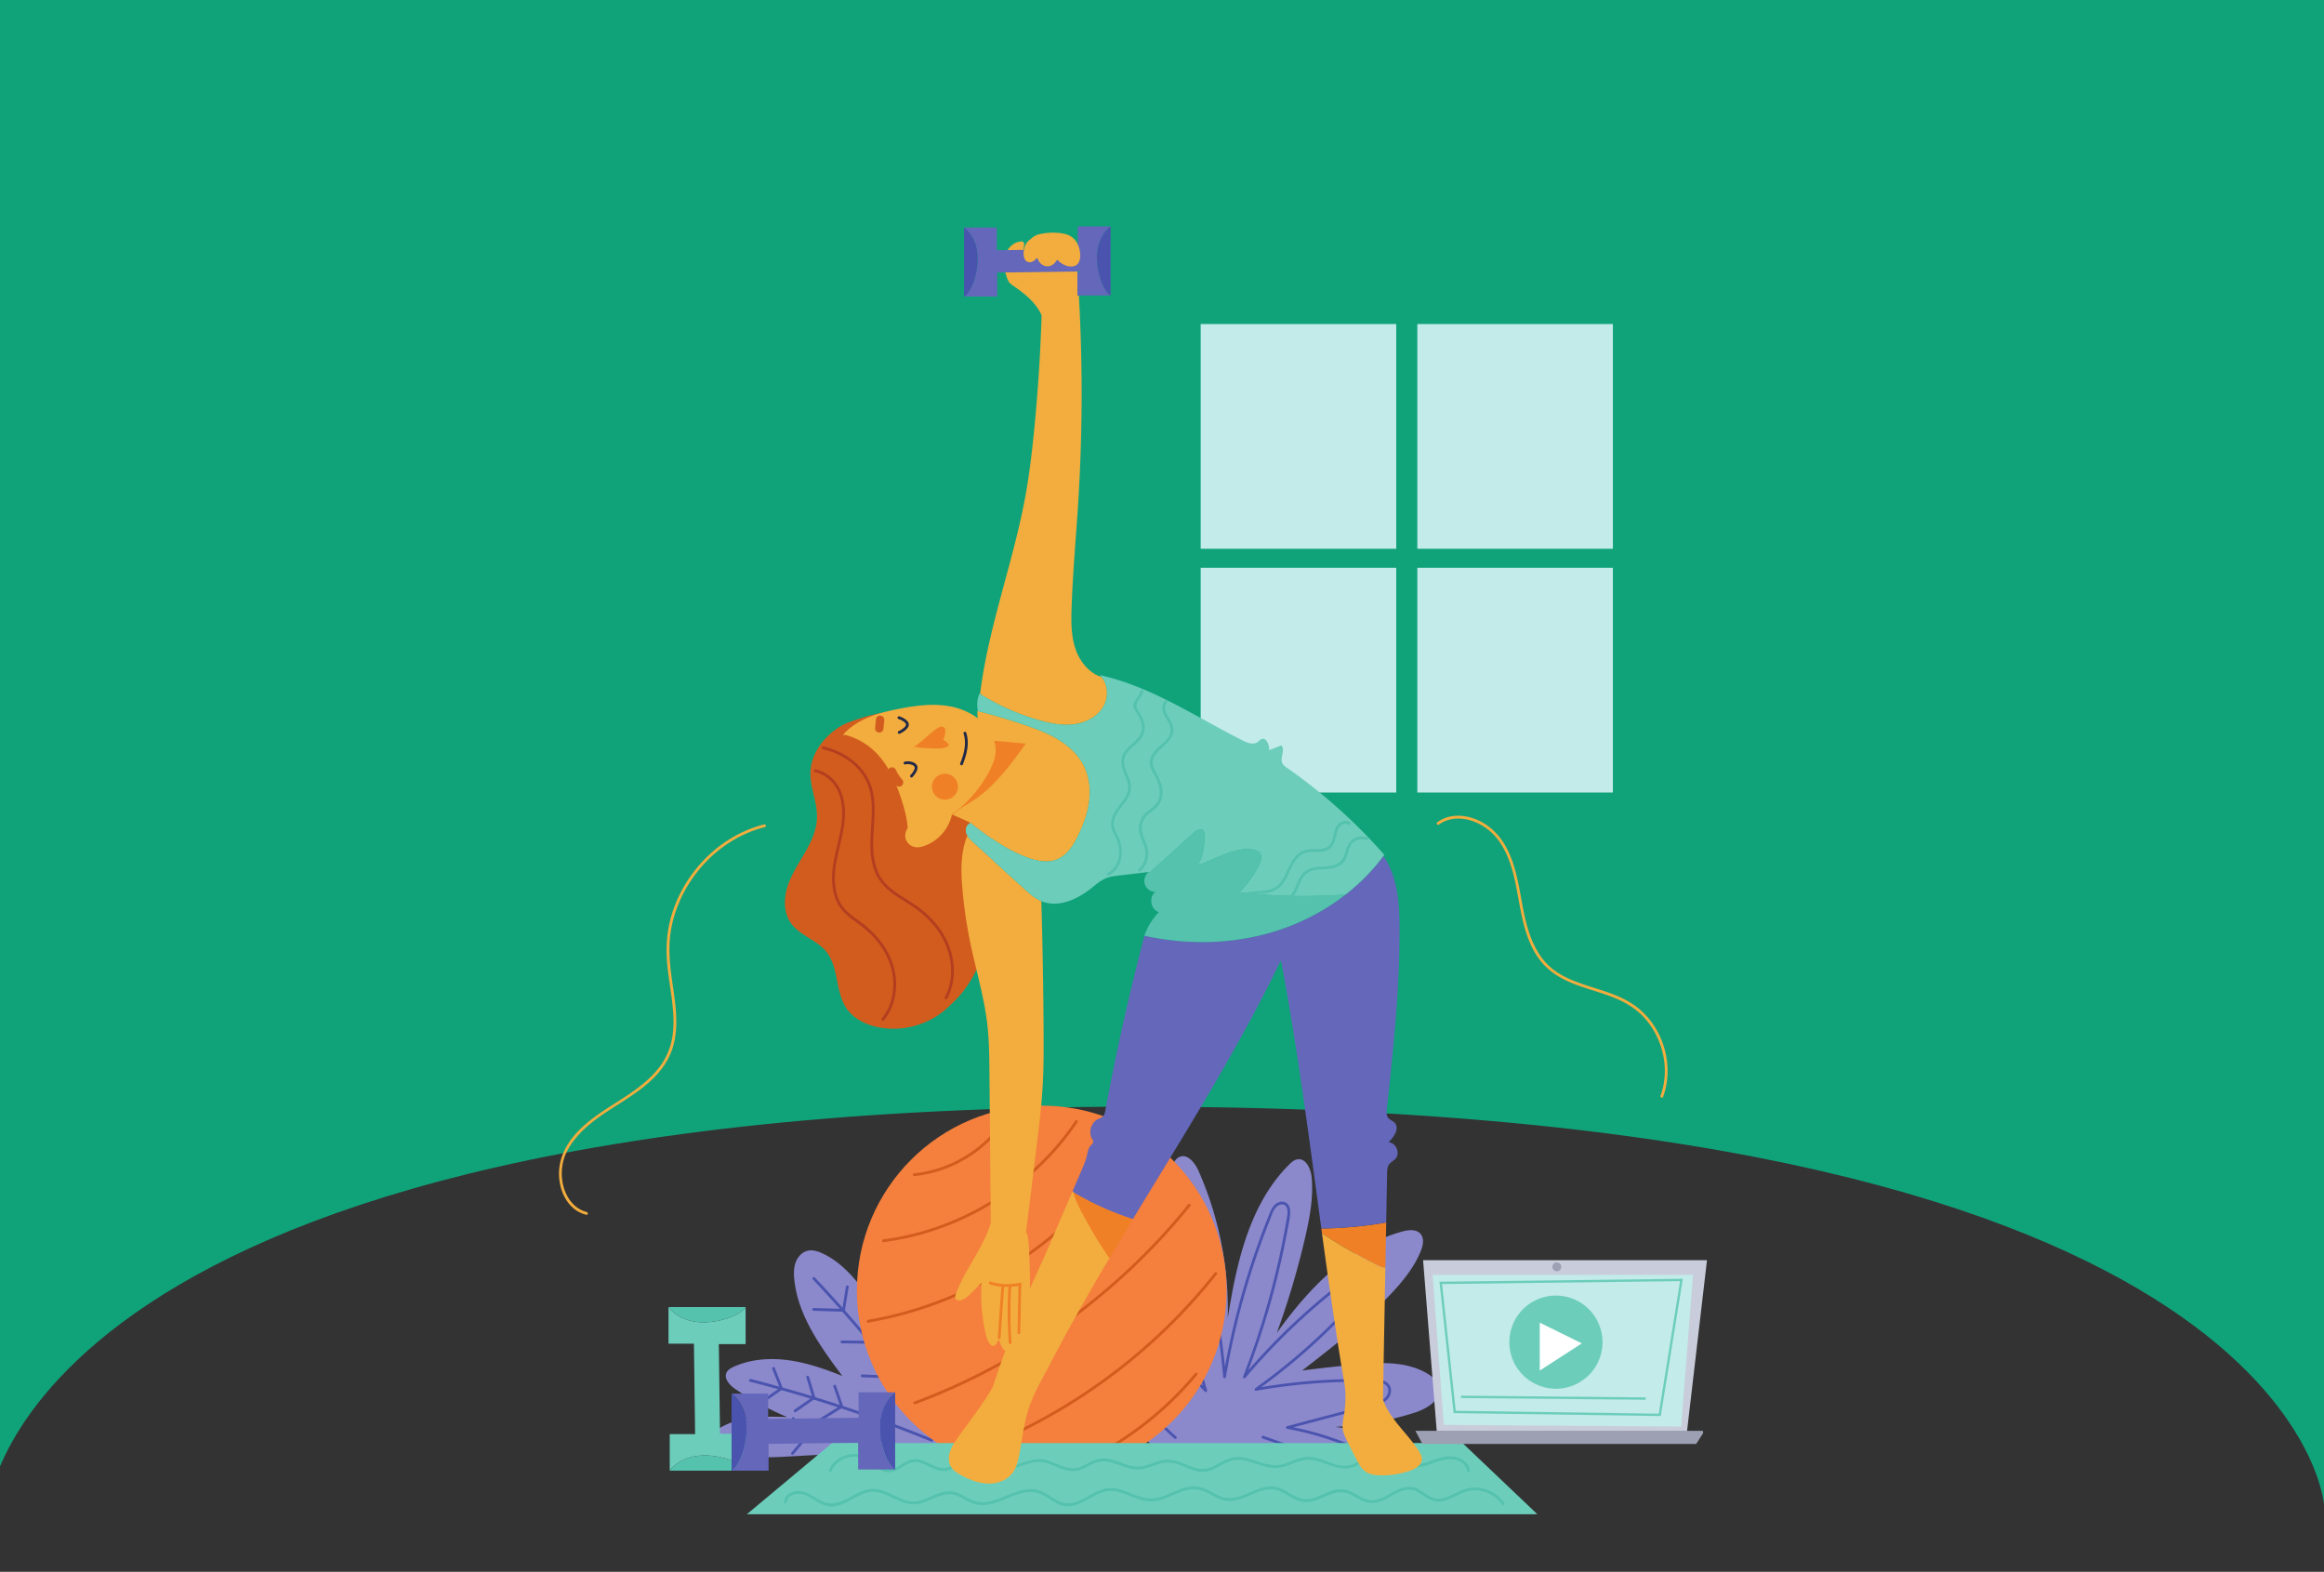 <svg width="414" height="280" fill="none" xmlns="http://www.w3.org/2000/svg"><rect width="100%" height="100%" fill="#333333" stroke="none"/><path d="M206.751 197.145C4.501 196.222-2 268-2 268V0h416v268s-5-69.931-207.249-70.855z" fill="#10A37A"/><path d="M248.729 97.755h-34.838V57.724h34.838v40.031zM287.323 97.755h-34.837V57.724h34.837v40.031zM248.729 141.178h-34.838v-40.031h34.838v40.031zM287.323 141.178h-34.837v-40.031h34.837v40.031z" fill="#C2EBE9"/><path d="M208.718 238.144c-3.887-9.607-3.863-20.738.068-30.329.279-.68.631-1.408 1.3-1.716 1.428-.655 2.777 1.027 3.412 2.459a61.27 61.27 0 0 1 5.221 26.242c1.56-9.86 3.857-20.278 10.917-27.337.42-.42.889-.846 1.476-.943 1.525-.255 2.41 1.686 2.552 3.226.332 3.647-.372 7.308-1.203 10.872a146.182 146.182 0 0 1-5.006 16.822c5.671-7.949 12.911-15.468 22.326-18.058 1.125-.309 2.522-.465 3.28.42.704.826.44 2.083.03 3.084-1.198 2.929-3.247 5.432-5.422 7.725-4.756 5.02-10.236 9.283-15.692 13.526 3.153-.406 6.316-.758 9.484-1.056 4.311-.401 8.936-.635 12.69 1.53 1.007.577 1.98 1.413 2.191 2.552.42 2.234-2.142 3.784-4.308 4.478a54.62 54.62 0 0 1-14.176 2.532c3.486.489 7 1.066 10.246 2.43 3.246 1.368 6.233 3.612 7.861 6.732.67 1.28.978 3.098-.181 3.959-.396.293-.89.405-1.378.469-1.794.225-3.608-.185-5.344-.704-7.215-2.165-13.766-6.297-21.093-8.047a34.094 34.094 0 0 0-18.855.915c-.499.171-1.052.352-1.541.146-.283-.117-.498-.352-.703-.582a64.297 64.297 0 0 1-14.094-25.82c-.386-1.418-.543-3.305.758-3.994 1.232-.655 12.113 5.396 15.184 8.467z" fill="#8B88CC"/><path d="M248.423 261.421a53.585 53.585 0 0 0-14.594-6.376 53.001 53.001 0 0 0-3.434-.789l8.391-2.212 4.634-1.222c1.256-.331 2.793-.549 3.727-1.543.758-.807.96-2.139.051-2.915-.885-.757-2.244-.675-3.331-.694-3.175-.058-6.353.029-9.52.26-3.234.237-6.456.633-9.654 1.167a110.05 110.05 0 0 0 8.746-7.068 110.732 110.732 0 0 0 10.627-10.961c.53-.638 1.143-1.529.76-2.388-.307-.688-1.146-.963-1.849-.842-.944.163-1.728.865-2.473 1.419a113.554 113.554 0 0 0-18.021 16.709l-.096.111a145.296 145.296 0 0 0 3.818-11.502 144.652 144.652 0 0 0 3.108-13.216c.191-1.027.449-2.078.517-3.121.047-.717-.046-1.561-.713-1.978-.756-.473-1.707-.072-2.228.56-.303.367-.504.807-.685 1.244a139.306 139.306 0 0 0-4.946 14.342 138.301 138.301 0 0 0-3.046 13.056c-.37-3.742-.892-7.47-1.59-11.166a128.515 128.515 0 0 0-3.051-12.65c-.269-.907-.475-1.919-.993-2.724-.43-.669-1.224-1.174-2.043-.993-.78.173-1.13.928-1.195 1.66-.085.96.067 1.958.145 2.915a135.092 135.092 0 0 0 4.624 25.734l.182.632a67.755 67.755 0 0 0-6.428-5.868 67.011 67.011 0 0 0-3.877-2.878c-1.15-.792-2.336-1.7-3.719-2.032-1.183-.285-2.483.094-2.894 1.346-.406 1.233.167 2.577.661 3.694a43.326 43.326 0 0 0 4.418 7.707 43.38 43.38 0 0 0 6.774 7.423c.238.207.552-.167.314-.374a42.855 42.855 0 0 1-10.334-13.4 42.3 42.3 0 0 1-.897-1.948c-.254-.59-.478-1.203-.553-1.843-.069-.602.001-1.246.431-1.708.416-.447 1.021-.566 1.607-.488 1.35.178 2.514 1.068 3.606 1.811a67.874 67.874 0 0 1 11.237 9.61c.183.194.448-.064.387-.272a134.823 134.823 0 0 1-2.99-12.219 135.145 135.145 0 0 1-2.108-15.556c-.065-.85-.251-1.814-.03-2.654.098-.369.328-.708.715-.809.414-.108.87.067 1.185.337.685.588.884 1.627 1.132 2.45a128.12 128.12 0 0 1 4.971 26.083c.023.273.437.298.484.023a138.802 138.802 0 0 1 2.756-12.639 137.797 137.797 0 0 1 5.105-15.395c.336-.844.635-2.04 1.471-2.535.383-.226.906-.293 1.26.024.279.25.357.644.376 1.002.022.412-.045.818-.113 1.222a144.516 144.516 0 0 1-3.169 14.273 143.684 143.684 0 0 1-4.618 13.928c-.097.251.222.483.408.261a113.607 113.607 0 0 1 8.058-8.594 112.27 112.27 0 0 1 11.266-9.49c.697-.513 1.535-1.24 2.468-1.024.407.094.758.381.801.817.045.465-.241.921-.506 1.278-.576.777-1.253 1.495-1.894 2.22a109.038 109.038 0 0 1-8.249 8.391 109.948 109.948 0 0 1-10.214 8.259c-.186.133-.086.486.162.443a104.983 104.983 0 0 1 20.219-1.588c.598.012 1.202.005 1.792.114.498.091 1.032.272 1.338.701.349.49.25 1.123-.041 1.615-.68 1.148-2.282 1.373-3.458 1.683-1.466.386-2.933.774-4.399 1.159l-9.971 2.63c-.241.063-.183.429.041.469a53.22 53.22 0 0 1 15.063 5.113 53.11 53.11 0 0 1 3.564 2.032c-.927.724-2.156.828-3.301.679-1.425-.185-2.775-.705-4.122-1.176l-9.826-3.442-5.574-1.954c-.294-.103-.506.339-.209.442l10.343 3.624 5.172 1.811c1.349.473 2.702.99 4.128 1.176 1.436.187 2.911.001 3.996-1.035.126-.121.035-.304-.083-.378z" fill="#4A54AE"/><path d="m172.709 251.972.025-.002c.182 2.9.364 5.794.541 8.691-3.576-1.618-7.615-1.841-11.54-1.893-7.068-.094-14.136.286-21.196.684-4.265.237-8.82.412-12.49-1.77-.394-.237-.793-.516-.976-.939-.449-1.023.581-2.072 1.564-2.603 3.491-1.868 7.651-1.877 11.605-1.7a54.943 54.943 0 0 1-9.166-4.937c-1.051-.707-2.208-1.918-1.629-3.041.249-.478.755-.757 1.244-.982 3.028-1.383 6.485-1.623 9.788-1.172 3.302.453 6.473 1.564 9.568 2.797-3.86-5.167-7.854-10.675-8.542-17.086-.113-1.045-.13-2.129.225-3.114.35-.991 1.136-1.874 2.157-2.106.885-.205 1.806.096 2.627.475 3.57 1.659 6.164 4.854 8.415 8.086a90.912 90.912 0 0 1 4.411 6.971c.145-5.272.317-10.672 2.307-15.554.607-1.498 1.807-3.157 3.402-2.911.946.152 1.646.95 2.18 1.752 1.649 2.487 2.495 5.411 3.129 8.323 1.025 4.705 1.563 9.499 1.924 14.3.193 2.573.335 5.153.427 7.731z" fill="#8B88CC"/><path d="M169.467 256.646a528.912 528.912 0 0 0-4.57-30.811c-.056-.317-.544-.204-.488.113a529.493 529.493 0 0 1 4.569 30.812c.038.319.526.204.489-.114zM168.065 255.766a243.805 243.805 0 0 0-22.895-28.19c-.222-.234-.59.104-.368.34a244.221 244.221 0 0 1 18.152 21.605 241.602 241.602 0 0 1 4.668 6.48c.182.261.627.03.443-.235zM166.058 256.324a247.34 247.34 0 0 0-32.302-10.673c-.311-.08-.466.398-.153.477a248.033 248.033 0 0 1 32.302 10.674c.299.122.45-.356.153-.478zM158.083 256.422a128.801 128.801 0 0 0-20.535-.869c-1.917.073-3.833.189-5.745.348-.317.026-.341.527-.02.501a128.564 128.564 0 0 1 26.279.521c.321.04.34-.461.021-.501z" fill="#4A54AE"/><path d="m167.75 228.193-2.059 4.192c-.14.287.28.56.422.27l2.059-4.192c.141-.286-.28-.559-.422-.27zM170.023 236.126l-2.839 5.152-4.723-3.682c-.255-.198-.523.226-.27.423l4.815 3.752c.1.078.201.059.272-.003.095.031.201.01.264-.104l2.903-5.268c.155-.282-.266-.553-.422-.27z" fill="#4A54AE"/><path d="m165.924 232.76-5.07-3.264c-.272-.174-.542.248-.27.423l5.069 3.262c.272.175.542-.248.271-.421zM170.364 242.714l-2.484 4.515a22.364 22.364 0 0 1-3.229-1.471c-.281-.157-.553.265-.271.422a23.247 23.247 0 0 0 3.535 1.598.23.23 0 0 0 .123.009.208.208 0 0 0 .17-.115 19793.2 19793.2 0 0 1 2.577-4.687c.155-.282-.266-.554-.421-.271zM160.375 245.286l.1-4.903c.006-.322-.495-.344-.501-.02l-.097 4.726-6.269-.249c-.323-.013-.344.488-.021.501l6.359.252a.23.23 0 0 0 .188-.078c.12-.001.237-.074.241-.229zM155.229 239.001c.002-.011.008-.02.009-.033l.307-5.376c.018-.322-.483-.343-.501-.021l-.302 5.276-4.739-.054c-.322-.004-.344.497-.021.501l5.011.057c.207.003.288-.202.236-.35zM150.688 229.219l-.632 3.935-5.106-.148c-.322-.01-.343.491-.02.5l5.248.152a.228.228 0 0 0 .134-.037.264.264 0 0 0 .208-.217l.668-4.165c.051-.318-.449-.335-.5-.02zM139.399 247.128l-1.377-3.479c-.05-.127-.228-.161-.339-.104-.131.068-.153.215-.104.34l1.33 3.359-3.033 2.108c-.111.076-.173.209-.104.338.058.109.227.181.339.104l3.078-2.139a.285.285 0 0 0 .128-.206c.108-.071.128-.204.082-.321zM145.265 249.002l-1.136-3.747c-.093-.307-.582-.197-.488.114l1.069 3.525-3.185 2.213c-.111.077-.172.209-.104.339.058.108.227.182.339.104l3.245-2.255c.155.01.318-.103.26-.293zM150.192 250.466l-1.256-3.603c-.044-.13-.158-.219-.301-.188-.121.027-.231.173-.187.3l1.206 3.461-3.574 2.222c-.273.17-.04.614.235.444l3.718-2.314a.247.247 0 0 0 .086-.091c.063-.061.102-.148.073-.231zM144.045 255.498a.225.225 0 0 0-.054-.224l-2.526-2.743c-.219-.236-.588.103-.369.34l2.522 2.737-2.657 3.164c-.088.104-.027.279.075.346.126.082.26.027.347-.075l2.709-3.227c.079-.094.036-.239-.047-.318zM137.211 255.618l-2.053-2.176c-.222-.235-.591.104-.369.339l1.882 1.995-2.196 3.046c-.19.263.233.531.422.271l2.218-3.078c.143-.062.235-.25.096-.397z" fill="#4A54AE"/><path d="M218.508 229.882c0 18.187-14.743 32.93-32.93 32.93-18.187 0-32.93-14.743-32.93-32.93 0-18.186 14.743-32.93 32.93-32.93 18.187 0 32.93 14.744 32.93 32.93z" fill="#F57F3C"/><path d="M178.106 200.378c-2.827 3.749-6.862 6.518-11.358 7.859a21.506 21.506 0 0 1-3.893.776c-.32.034-.277.532.043.498 4.766-.502 9.331-2.581 12.864-5.816a22.07 22.07 0 0 0 2.727-2.996c.194-.256-.188-.579-.383-.321zM191.56 199.621c-3.01 4.471-6.78 8.408-11.086 11.647a49.89 49.89 0 0 1-14.246 7.477 47.637 47.637 0 0 1-8.861 2.029c-.318.041-.276.54.044.498a48.934 48.934 0 0 0 15.543-4.769 50.482 50.482 0 0 0 13.171-9.49 47.969 47.969 0 0 0 5.818-7.071c.178-.265-.203-.588-.383-.321zM201.998 203.321a68.223 68.223 0 0 1-6.879 9.15 70.648 70.648 0 0 1-8.29 7.898 72.11 72.11 0 0 1-9.421 6.46 70.95 70.95 0 0 1-10.353 4.889 68.21 68.21 0 0 1-12.425 3.391c-.315.054-.274.553.043.498a69.156 69.156 0 0 0 11.158-2.91 71.6 71.6 0 0 0 10.526-4.707c3.4-1.86 6.65-3.995 9.708-6.376a71.757 71.757 0 0 0 8.5-7.791 68.75 68.75 0 0 0 7.885-10.289c.171-.272-.283-.483-.452-.213zM211.664 214.528a112.79 112.79 0 0 1-7.941 8.844 113.89 113.89 0 0 1-8.815 7.953 115.142 115.142 0 0 1-9.559 6.98 114.151 114.151 0 0 1-10.304 5.999 112.972 112.972 0 0 1-12.184 5.378c-.302.113-.129.582.174.469 3.73-1.39 7.386-2.978 10.949-4.754a115.122 115.122 0 0 0 29.029-20.623 112.864 112.864 0 0 0 9.035-9.924c.202-.25-.181-.572-.384-.322zM216.385 226.7a100.112 100.112 0 0 1-14.792 15.091 101.542 101.542 0 0 1-8.462 6.281 99.927 99.927 0 0 1-19.964 10.277c-.3.115-.127.584.175.47a100.738 100.738 0 0 0 9.73-4.302 101.927 101.927 0 0 0 25.721-18.574 100.03 100.03 0 0 0 7.976-8.921c.2-.252-.183-.574-.384-.322zM212.891 244.605a59.182 59.182 0 0 1-14.864 12.778 58.738 58.738 0 0 1-4.933 2.666c-.288.138-.117.608.174.469a59.784 59.784 0 0 0 16.175-11.408 59.457 59.457 0 0 0 3.831-4.183c.206-.249-.177-.57-.383-.322z" fill="#D25C1D"/><path d="m133.039 269.745 15.189-12.692h112.299l13.343 12.692H133.039z" fill="#6CCDBB"/><path d="M268.01 267.769c-1.16-1.72-3.147-2.754-5.217-2.779-1.192-.014-2.262.384-3.32.896-1.14.551-2.389 1.283-3.704 1.055-1.211-.21-2.104-1.161-3.175-1.686-.877-.43-1.806-.489-2.741-.221-2.018.578-3.829 2.597-6.068 2.144-1.146-.231-2.089-1.006-3.137-1.477a4.42 4.42 0 0 0-3.026-.257c-1.114.29-2.12.879-3.195 1.276-1.26.465-2.423.462-3.638-.142-1.027-.51-1.949-1.229-3.055-1.577-1.001-.315-2.036-.224-3.033.063-2.158.622-4.313 2.263-6.66 1.68-1.274-.316-2.337-1.159-3.554-1.622-1.015-.385-2.051-.434-3.106-.19-2.351.544-4.482 2.284-6.996 1.964-2.362-.301-4.418-1.982-6.865-1.799-2.261.169-3.948 1.902-6.052 2.534-1.23.369-2.348.104-3.438-.531-1.024-.597-1.963-1.36-3.129-1.67-2.076-.552-4.171.43-6.058 1.187-1.045.42-2.119.842-3.248.963-1.279.139-2.35-.259-3.454-.867-1.024-.565-2.041-1.114-3.247-1.06-1.103.047-2.134.524-3.131.956-1.177.511-2.398 1.023-3.71.824-1.143-.172-2.177-.744-3.206-1.238-.972-.467-1.988-.911-3.08-.964-1.062-.053-2.068.305-3.007.771-2.089 1.037-4.07 2.567-6.444 1.367-1.76-.89-3.526-2.513-5.594-1.392-.635.344-1 .899-1.027 1.621-.013.322.486.275.498-.043.04-1.081 1.27-1.471 2.18-1.451 1.208.026 2.208.845 3.207 1.429.915.536 1.895.913 2.971.804.963-.098 1.853-.514 2.698-.963.976-.517 1.926-1.113 2.988-1.442 1.219-.375 2.393-.161 3.547.327 1.945.82 3.766 2.085 5.976 1.597 2.346-.517 4.445-2.433 6.925-1.341 1.05.463 1.981 1.179 3.11 1.459.937.232 1.914.149 2.843-.076 2.124-.512 4.037-1.769 6.217-2.069 1.188-.164 2.263.089 3.297.684.998.575 1.91 1.33 3.034 1.651 2.084.598 3.942-.729 5.694-1.656 1.056-.558 2.172-1.009 3.39-.911 1.261.102 2.43.65 3.596 1.099 1.02.392 2.073.741 3.177.74 1.114 0 2.189-.374 3.207-.792 1.1-.453 2.184-1.007 3.356-1.255 1.281-.27 2.423.014 3.571.597 1.018.515 2.013 1.152 3.161 1.328.994.153 1.994-.056 2.932-.382 2.096-.727 4.298-2.238 6.582-1.364 1.087.415 2.004 1.165 3.069 1.624a4.458 4.458 0 0 0 2.983.219c2.271-.592 4.196-2.347 6.615-1.218.977.456 1.858 1.121 2.909 1.411.965.267 1.938.094 2.847-.287 1.868-.785 3.793-2.614 5.936-1.689 1.043.45 1.863 1.301 2.948 1.671 1.01.344 2.048.142 3.012-.252 1.11-.453 2.141-1.134 3.318-1.416 1.148-.276 2.392-.146 3.48.297a5.799 5.799 0 0 1 2.633 2.129c.18.267.589-.021.408-.288zM258.461 259.44c-2.275-.095-4.26 1.445-6.535 1.465-1.262.01-2.392-.404-3.507-.956-.902-.444-1.832-.944-2.854-1.028-2.145-.178-3.419 1.882-5.428 2.151-2.064.275-3.97-1.05-5.942-1.431-.973-.188-1.922-.11-2.865.181-1.095.338-2.13.9-3.267 1.1-2.206.388-4.243-.852-6.354-1.248-.94-.176-1.9-.169-2.811.145-.999.344-1.863.97-2.817 1.41-1.014.468-2.013.564-3.092.268-1.014-.276-1.95-.774-2.942-1.112-.939-.322-1.892-.473-2.877-.289-1.027.192-1.98.634-2.979.926-1.122.328-2.183.286-3.296-.053-1.021-.311-1.991-.774-3.031-1.023-.896-.215-1.804-.222-2.682.076-.997.338-1.862.973-2.856 1.321-2.155.754-4.053-.807-6.074-1.289-2.184-.521-4.057.692-6.136 1.094-2.203.427-3.927-.906-5.965-1.431-.862-.222-1.765-.227-2.589.139-.885.395-1.587 1.11-2.482 1.48-1.901.785-3.59-.999-5.379-1.347-.824-.161-1.591.018-2.324.407-.858.454-1.647 1.185-2.631 1.349-1.964.328-3.308-1.938-5.025-2.512-1.525-.511-3.277-.167-4.562.78a4.627 4.627 0 0 0-1.472 1.805c-.135.292.317.505.452.213.755-1.64 2.553-2.624 4.339-2.529 2.012.107 3.064 1.863 4.813 2.554 1.826.723 3.055-.667 4.596-1.359 1.882-.844 3.466.688 5.2 1.188.847.243 1.673.182 2.461-.218.836-.425 1.528-1.112 2.416-1.436 1.908-.693 3.856.78 5.626 1.293 2.058.597 3.842-.3 5.791-.849 1.157-.327 2.252-.336 3.396.05.922.311 1.789.762 2.717 1.055.878.277 1.778.379 2.677.134.962-.262 1.794-.838 2.7-1.233 2.128-.926 3.986.205 6.019.806.986.291 1.957.366 2.966.137.988-.225 1.911-.658 2.888-.92 1.12-.301 2.17-.198 3.253.19.894.32 1.747.745 2.657 1.025.894.274 1.805.36 2.716.111.94-.258 1.764-.807 2.618-1.256 1.017-.535 2.039-.822 3.195-.677 1.017.127 1.99.479 2.961.789.935.299 1.889.577 2.878.608 1.036.032 2.005-.276 2.962-.645 1.068-.41 2.143-.871 3.313-.817 1.035.049 2.025.417 2.99.767 1.748.633 3.546 1.215 5.312.313.859-.439 1.601-1.097 2.497-1.462 1.096-.446 2.159-.167 3.19.305.965.441 1.881.98 2.918 1.242a7 7 0 0 0 3.225.032c2.029-.454 4.082-1.814 6.206-1.066.835.293 1.569.895 1.712 1.809.05.316.548.275.498-.044-.254-1.616-1.876-2.424-3.384-2.488z" fill="#55C2AE"/><path d="M182.265 43.075c.175.115.185.37.165.58 0 .025-.005.045-.005.07a8.792 8.792 0 0 1-.58 2.39 9.726 9.726 0 0 1 2.47 2.295l.105-.075 7.515.025v4.275h.255c.695 12.28.655 24.605-.115 36.88-.395 6.265-.975 12.515-1.18 18.785-.085 2.54-.095 5.155.785 7.545.78 2.13 2.42 4.07 4.545 4.76 1.235 1.425 1.28 3.715.29 5.35-1.075 1.775-3.115 2.805-5.175 3.075-2.055.265-4.145-.14-6.14-.7a40.277 40.277 0 0 1-10.605-4.7c1.465-12.04 5.955-23.51 8.105-35.44.66-3.645 1.095-7.325 1.47-11.005a306.93 306.93 0 0 0 1.385-20.995c-.94-2.2-2.965-3.865-4.985-5.235-.27-.18-.54-.36-.745-.61-.185-.225-.3-.5-.405-.77a9.02 9.02 0 0 1-.34-1.08c-.25-.975-.315-1.985-.045-2.945.095-.34.245-.67.435-.975.55-.865 1.445-1.515 2.46-1.565.115-.005.235 0 .335.065z" fill="#F2AD3E"/><path d="M177.025 156.93c-.065 6.525-.995 13.315-4.81 18.795a18.416 18.416 0 0 1-2.97 3.35c-.175.18-.355.36-.545.53-3.235 2.945-7.895 4.245-12.19 3.395-2.22-.435-4.42-1.495-5.7-3.365-2.035-2.97-1.345-7.285-3.605-10.095-1.715-2.135-4.78-2.9-6.345-5.155-1.275-1.845-1.255-4.34-.565-6.48.685-2.14 1.955-4.03 3.075-5.98 1.12-1.945 2.12-4.055 2.175-6.305.065-2.7-1.24-5.295-1.175-8 .09-3.515 2.565-6.64 5.615-8.39.08-.045.165-.085.245-.13.41-.295 6.6-2.635 9.4-2.265 2.975.39 5.815 1.67 8.16 3.52 2.35 1.855 4.205 4.285 5.585 6.925 3.15 6.015 3.72 12.975 3.65 19.65z" fill="#D25C1D"/><path d="M168.503 167.199c-.808-1.556-1.894-2.948-3.163-4.155-1.294-1.231-2.775-2.182-4.283-3.124-1.527-.955-3.08-1.985-4.076-3.524-1.002-1.55-1.339-3.415-1.416-5.231-.163-3.87.938-7.933-.55-11.661-1.224-3.067-4.071-5.204-7.144-6.202-.393-.128-.79-.238-1.192-.332-.314-.073-.402.419-.09.492 3.118.727 6.18 2.606 7.652 5.537 1.761 3.506.812 7.538.808 11.278-.002 1.759.18 3.57.882 5.201.694 1.611 1.894 2.84 3.309 3.843 1.416 1.004 2.961 1.814 4.339 2.875 1.39 1.07 2.633 2.337 3.621 3.79 2.046 3.006 2.898 6.922 1.653 10.418a9.89 9.89 0 0 1-.545 1.244c-.149.286.304.499.452.214 1.728-3.324 1.442-7.39-.257-10.663z" fill="#B33E20"/><path d="M159.328 172.669c-.762-3.211-2.874-5.994-5.441-8.005-1.388-1.088-2.989-1.949-3.959-3.476-.873-1.374-1.188-3.031-1.208-4.638-.045-3.767 1.63-7.299 1.793-11.045.078-1.8-.175-3.659-1.048-5.258-.88-1.611-2.402-2.812-4.202-3.207-.315-.069-.404.423-.09.492 1.645.361 3.02 1.46 3.837 2.919.779 1.391 1.033 3.024 1.018 4.6-.034 3.639-1.612 7.055-1.788 10.68-.077 1.575.091 3.201.713 4.665.658 1.545 1.81 2.625 3.153 3.587 1.345.964 2.639 1.953 3.734 3.205 1.053 1.203 1.928 2.566 2.515 4.056 1.311 3.33 1.035 7.352-1.274 10.186-.204.25.179.572.383.322 2.049-2.515 2.603-5.969 1.864-9.083z" fill="#B33E20"/><path d="M174.86 228.505c-.56.57-1.12 1.135-1.685 1.695-.575.58-1.19 1.17-1.975 1.4-.305.09-.68.1-.89-.14-.235-.265-.135-.68-.01-1.015 1.62-4.395 4.855-8.095 6.195-12.575-.075-8.9-.155-17.79-.235-26.69-.025-2.95-.05-5.91-.395-8.84-.5-4.24-1.665-8.37-2.61-12.535a82.266 82.266 0 0 1-1.81-11.495c-.275-3.18-.345-6.495.885-9.435.275.49.705.89 1.13 1.275 2.98 2.705 5.96 5.415 8.94 8.12.95.865 1.93 1.75 3.105 2.245.235 7.91.365 15.835.405 23.755.01 2.93.015 5.865-.145 8.795-.2 3.75-.655 7.485-1.11 11.215l-1.875 15.275c.235.255.3.62.35.965.165 1.155.205 2.33.245 3.495.065 1.815.125 3.625.12 5.435-.005.465-.015.93-.025 1.395-.03 1.175-.105 2.355-.405 3.49-.29 1.08-.8 2.12-1.595 2.905l.02.02c.095.62.065 1.265-.09 1.875-.06.22-.15.46-.345.585-.22.14-.525.085-.745-.065-.22-.145-.37-.37-.515-.59-.01.35-.08.705-.205 1.035-.03.08-.07.16-.115.235l-.005.005c-.085.12-.195.215-.34.225-.225.01-.395-.2-.51-.395a6.787 6.787 0 0 1-.67-1.51c-.22.19-.315.475-.475.72-.16.24-.44.46-.715.37a.732.732 0 0 1-.285-.205c-.545-.58-.765-1.385-.935-2.165a31.504 31.504 0 0 1-.68-8.875z" fill="#F2AD3E"/><path d="M195.79 48.855c.345 1.395.905 2.78 1.93 3.78h-5.785V48.36l-14.285.19v4.275h-5.785c1.025-.995 1.59-2.385 1.93-3.78.37-1.495.52-3.07.23-4.59-.29-1.515-1.045-2.965-2.245-3.93h5.8v4.05l4.73-.06.285-.005 8.315-.11 1.095-.015V40.33h5.81c-1.21.965-1.965 2.42-2.255 3.935-.29 1.515-.14 3.09.23 4.59z" fill="#6467BA"/><path d="M197.845 40.33v12.305h-.125c-1.025-1-1.585-2.385-1.93-3.78-.37-1.5-.52-3.075-.23-4.59.29-1.515 1.045-2.97 2.255-3.935h.03zM174.025 44.455c.29 1.52.14 3.095-.23 4.59-.34 1.395-.905 2.785-1.93 3.78h-.12v-12.3h.035c1.2.965 1.955 2.415 2.245 3.93z" fill="#4A54AE"/><path d="M235.385 218.84c3.87-.04 7.74-.4 11.555-1.075-.05 2.68-.1 5.365-.145 8.045h-.005c-.425.04-.85-.155-1.235-.345A91.839 91.839 0 0 1 235.5 219.7c-.04-.285-.075-.575-.115-.86zM201.82 217.15c-1.395 2.3-2.78 4.605-4.155 6.92l-.17-.11a81.117 81.117 0 0 1-4.81-8.04c-.61-1.165-1.195-2.36-1.52-3.63.135.125.3.23.46.32a51.105 51.105 0 0 0 10.195 4.54z" fill="#F08026"/><path d="M239.575 246.96c-1.545-9.06-2.835-18.155-4.075-27.26a91.839 91.839 0 0 0 10.055 5.765c.385.19.81.385 1.235.345-.14 7.815-.285 15.635-.425 23.45h-.005c1.17 3.545 4.46 6.12 6.475 9.35.235.375.46.78.48 1.225.04 1.085-1.11 1.8-2.14 2.155-1.765.61-3.64.885-5.505.81-.755-.03-1.53-.125-2.185-.505-.93-.535-1.46-1.545-1.945-2.5-.48-.945-.955-1.885-1.435-2.825-.415-.815-.835-1.66-.925-2.57-.075-.81.115-1.615.25-2.42.28-1.655.33-3.355.145-5.02zM197.665 224.07c-3.97 6.69-7.82 13.45-11.36 20.375l-.025-.015c-1.145 2.115-2.3 4.245-3.04 6.535-.855 2.645-1.14 5.435-1.67 8.165-.225 1.18-.515 2.395-1.26 3.34-1.01 1.29-2.74 1.87-4.375 1.81-1.64-.065-3.21-.695-4.66-1.46-.715-.38-1.445-.825-1.865-1.525-.47-.785-.47-1.785-.195-2.655.275-.875.79-1.65 1.315-2.4 1.78-2.555 3.725-4.99 5.39-7.62.335-.53.655-1.07.965-1.62.395-1.215.795-2.425 1.215-3.63a197.526 197.526 0 0 1 4.72-12.29c.22-.52.45-1.035.675-1.555v-.075h.03a211.1 211.1 0 0 1 2.345-5.195l5.2-12.055c.03.03.06.065.095.09.325 1.27.91 2.465 1.52 3.63a81.117 81.117 0 0 0 4.81 8.04l.17.11z" fill="#F2AD3E"/><path d="M191.245 211.79c.475-1.095.945-2.195 1.42-3.29.375-.86.745-1.73.96-2.645.145-.62.23-1.3.66-1.77.17-.18.395-.34.445-.585.05-.26-.115-.505-.24-.74-.62-1.19-.07-2.845 1.14-3.425.29-.14.615-.23.845-.45.27-.265.355-.665.425-1.04a435.913 435.913 0 0 1 6.97-31.16c7.765 1.705 15.985 1.53 23.555-.885 4.43-1.41 8.625-3.6 12.285-6.46a35.818 35.818 0 0 0 6.735-6.85c2.56 3.685 2.87 8.495 2.875 13.005.02 10.7-1.09 21.365-2.26 32-.065.57-.11 1.215.255 1.66.29.355.78.495 1.105.82.97.975-.07 2.565-1.07 3.505 1.31.04 2.125 1.885 1.28 2.885-.37.44-.95.685-1.25 1.175-.255.41-.275.92-.28 1.4-.055 2.94-.105 5.885-.16 8.825a70.552 70.552 0 0 1-11.555 1.075c-2.17-15.965-4.2-31.95-7.2-47.78-7.675 15.955-17.175 30.935-26.365 46.09a51.105 51.105 0 0 1-10.195-4.54 2.442 2.442 0 0 1-.46-.32c-.02-.065-.035-.135-.05-.2.045-.1.09-.2.13-.3z" fill="#6467BA"/><path d="M181.729 228.507c-1.755.379-3.564.31-5.284-.203-.308-.092-.395.401-.09.492.663.198 1.343.331 2.029.399l-.634 9.04c-.022.318.47.411.492.09l.638-9.095c.255.013.51.017.766.014-.002.01-.007.017-.008.028a78.603 78.603 0 0 0 .064 9.935c.023.322.521.278.498-.043a77.61 77.61 0 0 1-.07-9.801.252.252 0 0 0-.034-.139c.453-.025.904-.083 1.352-.164a.278.278 0 0 0-.023.103l-.164 8.27c-.006.322.492.275.498-.044l.165-8.27a.204.204 0 0 0-.06-.154c.205-.136.143-.518-.135-.458z" fill="#F08026"/><path d="M191.294 47.414c-1.069.257-2.231-.36-2.956-1.157-.396.627-.951 1.198-1.743 1.182a1.801 1.801 0 0 1-1.157-.458 2.244 2.244 0 0 1-.411-.518c-.072-.119-.159-.38-.272-.515-.17.114-.334.33-.473.437a1.557 1.557 0 0 1-.668.32c-.468.081-.88-.155-1.075-.582-.391-.863-.164-2.123.365-2.874.195-.272.437-.483.704-.653.422-.426.956-.74 1.604-.889 1.409-.313 3.013-.37 4.427-.046.637.149 1.239.421 1.691.9.458.483.776 1.1.941 1.737.272 1.023.339 2.797-.977 3.116zM194.035 142.72c-.27 2.14-1.025 4.195-1.965 6.135-.85 1.75-1.985 3.53-3.79 4.25-1.665.665-3.56.28-5.24-.33-3.755-1.36-7.015-3.77-10.18-6.205-.21-.16-3.265-1.485-3.28-1.48-.525 2.53-2.44 4.72-4.875 5.58-.59.21-1.23.345-1.835.2-.72-.17-1.33-.75-1.535-1.465a2.147 2.147 0 0 1 .365-1.865c-.115-1.76-.58-3.48-1.13-5.16-1.045-3.205-2.455-6.415-4.93-8.695a12.032 12.032 0 0 0-4.56-2.63c-.31-.1-.655-.185-.96-.1 1.18-1.38 2.76-2.395 4.435-3.11 1.095-.465 2.235-.815 3.39-1.1h.01c.7-.175 1.4-.32 2.105-.46 2.955-.585 6-1.005 8.97-.495 1.84.315 3.655 1.035 5.135 2.155l-.075-1.305.12.03c2.875.725 5.725 1.565 8.53 2.53 2.04.7 4.075 1.47 5.91 2.605s3.475 2.67 4.44 4.6c.965 1.93 1.21 4.17.945 6.315z" fill="#F2AD3E"/><path d="M169.615 145.065c2.67-1.96 4.9-4.52 6.485-7.425.69-1.255 1.265-2.625 1.255-4.06a5.677 5.677 0 0 0-.265-1.635c1.875.175 3.755.345 5.63.52-2.745 3.865-5.62 7.785-9.62 10.315-1.145.735-2.405 1.355-3.325 2.35-.05-.02-.105-.04-.155-.055l-.005-.01zM168.035 131.765c.3.18.57.4.815.645.08.085.165.185.155.3-.005.125-.115.215-.225.28-.305.18-.665.26-1.02.3-.67.08-1.355.05-2.03.015-.97-.045-1.945-.095-2.9-.28 1.475-.92 2.645-2.275 4.085-3.255.21-.145.43-.28.685-.325.25-.04.535.03.68.24.105.15.12.34.12.52a3.455 3.455 0 0 1-.365 1.56zM168.335 137.82a2.313 2.313 0 0 1 2.315 2.315 2.313 2.313 0 0 1-2.315 2.315 2.313 2.313 0 0 1-2.315-2.315 2.313 2.313 0 0 1 2.315-2.315z" fill="#F08026"/><path d="M157.398 127.786a.764.764 0 0 0-.476-.304c-.195-.027-.409.001-.57.126-.147.114-.285.284-.304.476l-.153 1.525c-.021.204.004.398.125.569.105.148.295.28.477.305.195.027.409-.002.569-.126.147-.114.285-.284.304-.476l.154-1.526c.02-.203-.004-.397-.126-.569zM160.772 138.939a8.133 8.133 0 0 1-1.03-1.487c-.046-.092-.094-.183-.137-.277-.083-.18-.199-.33-.383-.417a.763.763 0 0 0-.582-.025c-.175.075-.34.202-.416.383-.075.177-.109.4-.025.582a8.783 8.783 0 0 0 1.348 2.108c.132.151.271.267.476.304a.763.763 0 0 0 .57-.126c.15-.116.277-.282.304-.476.026-.188.005-.42-.125-.569z" fill="#D25C1D"/><path d="M172.122 130.512c-.099-.306-.568-.131-.469.175.575 1.769.067 3.619-.597 5.285-.119.298.332.513.452.214.717-1.799 1.233-3.768.614-5.674zM163.306 136.272c-.208-.317-.595-.483-.948-.577a2.482 2.482 0 0 0-1.226.001c-.131.031-.19.206-.147.321.052.14.19.179.322.147.295-.07.608-.062.902.008.242.057.55.167.689.389.152.242-.035.559-.154.775a3.672 3.672 0 0 1-.567.756c-.094.097-.068.269.031.352.109.092.258.067.352-.031.272-.282.502-.603.683-.951.194-.374.313-.81.063-1.19zM161.29 128.151a3.602 3.602 0 0 0-1.109-.548c-.129-.039-.268.078-.291.2-.026.146.071.252.201.292.291.088.575.224.823.399.189.134.503.348.482.617-.02.252-.308.476-.487.623-.25.204-.523.372-.819.5-.294.127-.122.597.175.469a3.893 3.893 0 0 0 1.035-.648c.291-.257.6-.57.594-.988-.006-.393-.309-.698-.604-.916z" fill="#212948"/><path d="M204.76 155.485c2.63-2.385 5.265-4.775 7.895-7.165.475-.43 1.25-.86 1.68-.38.175.19.21.47.225.73.11 1.905-.305 3.84-1.185 5.53 1.315-.565 2.635-1.13 3.96-1.675 1.895-.78 3.925-1.535 5.935-1.16.435.085.885.235 1.155.58.47.605.19 1.485-.15 2.17a18.032 18.032 0 0 1-3.5 4.835c6.28.735 12.63.865 18.935.39-3.66 2.86-7.855 5.05-12.285 6.46-7.57 2.415-15.79 2.59-23.555.885a.666.666 0 0 1 .025-.095 11.285 11.285 0 0 1 2.56-4.11c-1.47-.395-1.875-2.72-.62-3.585-.825.005-1.62-.56-1.885-1.34-.265-.78.025-1.715.68-2.21l.13.14z" fill="#55C2AE"/><path d="M174.595 123.63a40.277 40.277 0 0 0 10.605 4.7c1.995.56 4.085.965 6.14.7 2.06-.27 4.1-1.3 5.175-3.075.99-1.635.945-3.925-.29-5.35-.1-.125-.21-.24-.335-.35 9.155 1.995 17.105 7.435 25.47 11.655.86.435 1.965.84 2.73.245.195-.155.35-.37.58-.475.885-.41 1.455.99 1.435 1.965.71-.29 1.42-.575 2.125-.865.8.735-.235 2.135.195 3.135.165.395.535.655.885.9a95.923 95.923 0 0 1 17.29 15.465c-.05.07-.105.14-.155.21a35.818 35.818 0 0 1-6.735 6.85 99.017 99.017 0 0 1-18.935-.39 18.032 18.032 0 0 0 3.5-4.835c.34-.685.62-1.565.15-2.17-.27-.345-.72-.495-1.155-.58-2.01-.375-4.04.38-5.935 1.16-1.325.545-2.645 1.11-3.96 1.675a10.714 10.714 0 0 0 1.185-5.53c-.015-.26-.05-.54-.225-.73-.43-.48-1.205-.05-1.68.38-2.63 2.39-5.265 4.78-7.895 7.165l-.13-.14-5.205.6c-.805.095-1.62.19-2.375.49-1.005.4-1.83 1.14-2.68 1.815-2.47 1.955-5.78 3.48-8.71 2.33-.05-.02-.105-.04-.155-.065-1.175-.495-2.155-1.38-3.105-2.245-2.98-2.705-5.96-5.415-8.94-8.12-.425-.385-.855-.785-1.13-1.275a2.18 2.18 0 0 1-.195-.425c-.23-.685.01-1.59.695-1.84l.03-.04c3.165 2.435 6.425 4.845 10.18 6.205 1.68.61 3.575.995 5.24.33 1.805-.72 2.94-2.5 3.79-4.25.94-1.94 1.695-3.995 1.965-6.135.265-2.145.02-4.385-.945-6.315-.965-1.93-2.605-3.465-4.44-4.6-1.835-1.135-3.87-1.905-5.91-2.605a105.597 105.597 0 0 0-8.53-2.53l.01-.04a4.94 4.94 0 0 1 .26-3.07.88.88 0 0 0 .115.07z" fill="#6CCDBB"/><path d="M203.653 128.232c-.252-.7-.677-1.273-1.036-1.914-.666-1.193.849-2.04 1.035-3.157.053-.317-.439-.408-.492-.09-.162.975-1.217 1.564-1.235 2.595-.01.598.374 1.071.674 1.553.348.56.645 1.18.766 1.833.217 1.176-.282 2.094-1.096 2.895-.682.671-1.484 1.241-2.012 2.052-.68 1.043-.566 2.22-.161 3.348.242.673.573 1.318.76 2.011a3.061 3.061 0 0 1-.111 1.988c-.477 1.186-1.425 2.095-2.09 3.169-.674 1.088-.967 2.28-.472 3.501.271.666.649 1.276.875 1.962.246.751.36 1.559.274 2.348-.146 1.327-.863 2.557-2.043 3.215-.28.157.01.564.289.408 2.244-1.25 2.698-4.099 1.876-6.353-.233-.639-.599-1.218-.841-1.852a2.786 2.786 0 0 1-.04-1.928c.426-1.26 1.423-2.208 2.123-3.309.328-.515.605-1.073.723-1.677.127-.651.027-1.302-.179-1.925-.423-1.277-1.356-2.676-.855-4.064.334-.925 1.169-1.56 1.87-2.2.722-.659 1.421-1.396 1.612-2.39.13-.676.017-1.377-.214-2.019zM208.531 128.391c-.301-.542-.679-1.047-.859-1.648-.159-.529-.191-1.206.257-1.608.236-.212-.049-.623-.289-.408-.738.661-.668 1.718-.301 2.563.44 1.01 1.398 1.919 1.162 3.109-.217 1.093-1.202 1.863-1.978 2.574-.751.688-1.553 1.526-1.687 2.584-.154 1.21.688 2.193 1.166 3.227.508 1.102.822 2.385.399 3.568-.406 1.136-1.464 1.659-2.299 2.435-.81.755-1.27 1.814-1.217 2.927.063 1.31.87 2.414 1.109 3.681a3.7 3.7 0 0 1-1.163 3.412c-.238.211.048.622.289.408a4.23 4.23 0 0 0 1.413-2.703c.123-1.156-.333-2.174-.741-3.226-.434-1.118-.604-2.261.015-3.35.571-1.006 1.696-1.475 2.436-2.329.723-.835.956-1.991.815-3.068-.165-1.251-.788-2.281-1.358-3.378-.283-.545-.476-1.124-.332-1.739.127-.544.466-1.014.831-1.423.736-.827 1.681-1.447 2.301-2.38.311-.468.527-.995.538-1.562.013-.6-.221-1.151-.507-1.666zM240.513 146.52c-.673-.501-1.593-.265-2.142.314-.68.718-.745 1.775-1.01 2.677-.141.478-.361.958-.766 1.268-.356.271-.789.385-1.226.434-.906.102-1.828-.021-2.724.181-1.865.42-2.717 2.262-3.441 3.839-.392.855-.813 1.739-1.504 2.396-.764.726-1.785.951-2.803 1.041-1.854.165-4.363.096-5.296 2.091-.136.291.316.505.452.213.795-1.7 3.041-1.668 4.626-1.785.946-.07 1.909-.212 2.733-.713.745-.453 1.278-1.169 1.696-1.921.83-1.492 1.301-3.5 2.899-4.395 1.506-.843 3.51.12 4.911-.999.822-.657.964-1.72 1.207-2.676.13-.511.316-1.081.738-1.428.362-.299.922-.456 1.329-.154.258.191.581-.191.321-.383zM243.593 149.197c-1.282-.486-2.769.033-3.439 1.236-.363.65-.47 1.401-.744 2.087a2.51 2.51 0 0 1-1.522 1.488c-1.409.524-2.968.211-4.394.677a3.321 3.321 0 0 0-1.68 1.215c-.395.548-.647 1.176-.907 1.795-.31.74-.642 1.474-1.232 2.037a3.909 3.909 0 0 1-2.383 1.049c-.321.025-.278.523.044.498a4.412 4.412 0 0 0 3.443-2.153c.685-1.153.906-2.718 2.044-3.551 1.245-.911 2.947-.595 4.379-.868.658-.125 1.322-.344 1.838-.786.535-.458.806-1.08 1.012-1.738.244-.781.42-1.649 1.102-2.179.623-.485 1.483-.637 2.225-.355.299.114.514-.338.214-.452z" fill="#55C2AE"/><path d="m304.085 224.492-3.613 30.947-38.836-.406-5.692-.061-2.433-30.48h50.574z" fill="#C9CDDB"/><path d="m301.596 227.099-2.113 27.016-5.13-.035-14.174-.098-3.655-.025-14.729-.103-4.601-.031-1.984-26.724h46.386z" fill="#C2EBE9"/><path d="M277.328 224.885a.79.79 0 1 1 0 1.58.79.79 0 0 1 0-1.58zM303.342 254.877l.077.391-1.265 1.957H253.39l-1.252-2.348h51.204z" fill="#9CA0B2"/><path d="M300.25 254.877h-44.107c-.162 0-.139.251.022.251h44.107c.162 0 .139-.251-.022-.251z" fill="#9CA0B2"/><path d="m259.325 251.315 36.174.514 3.793-23.611-42.4.513 2.433 22.584zm36.526.933-.179-.002-36.719-.522-2.522-23.402 43.349-.524-3.929 24.45z" fill="#6CCDBB"/><path d="m293.157 249.345-32.886-.307.004-.415 32.886.307-.004.415zM285.471 238.997a8.297 8.297 0 1 1-16.593 0 8.297 8.297 0 0 1 16.593 0z" fill="#6CCDBB"/><path d="M274.296 235.615v8.529l7.491-4.841-7.491-3.688z" fill="#fff"/><path d="M128.605 235.129c1.558-.385 3.104-1.01 4.221-2.155v6.459h-4.773l.212 15.952h4.773v6.459c-1.111-1.145-2.663-1.775-4.22-2.156-1.67-.413-3.428-.58-5.126-.257-1.691.325-3.31 1.167-4.388 2.507v-6.476h4.522l-.066-5.282-.006-.317-.123-9.285-.017-1.223h-4.528v-6.487c1.078 1.351 2.702 2.194 4.394 2.518 1.692.324 3.451.157 5.125-.257z" fill="#6CCDBB"/><path d="M119.086 232.835h13.74v.139c-1.116 1.145-2.663 1.77-4.221 2.155-1.674.414-3.433.581-5.125.257-1.692-.324-3.316-1.167-4.394-2.518v-.033zM123.692 259.431c1.698-.323 3.456-.156 5.126.258 1.557.38 3.109 1.01 4.221 2.155v.134h-13.735v-.04c1.078-1.34 2.697-2.182 4.388-2.507z" fill="#55C2AE"/><path d="M157.171 257.545c.385 1.558 1.011 3.104 2.155 4.22h-6.459v-4.773l-15.951.212v4.774h-6.46c1.145-1.112 1.776-2.664 2.156-4.221.413-1.67.58-3.428.256-5.125-.323-1.692-1.167-3.31-2.507-4.388h6.477v4.521l5.281-.067.319-.004 9.284-.123 1.223-.017v-4.528h6.487c-1.351 1.078-2.194 2.702-2.518 4.394-.324 1.692-.156 3.45.257 5.125z" fill="#6467BA"/><path d="M159.465 248.026v13.739h-.139c-1.145-1.116-1.77-2.663-2.155-4.22-.413-1.675-.581-3.434-.257-5.126.324-1.691 1.167-3.316 2.518-4.393h.033zM132.868 252.632c.324 1.697.157 3.455-.256 5.125-.38 1.557-1.011 3.109-2.156 4.221h-.134v-13.734h.039c1.34 1.077 2.184 2.696 2.507 4.388z" fill="#4A54AE"/><path d="M136.11 146.861c-5.258 1.322-9.87 4.698-13.001 9.091a24.052 24.052 0 0 0-3.507 7.19c-.792 2.708-1.007 5.5-.768 8.306.278 3.259 1.007 6.472 1.13 9.746.059 1.599-.042 3.213-.453 4.765a11.902 11.902 0 0 1-2.179 4.31c-4.003 5.085-10.684 7.003-14.906 11.86-1.82 2.093-2.986 4.621-2.834 7.432.129 2.376 1.157 4.863 3.239 6.161a5.69 5.69 0 0 0 1.603.671c.312.079.399-.413.088-.492-2.45-.627-3.906-2.934-4.312-5.312a9.12 9.12 0 0 1 .133-3.741c.347-1.388 1.088-2.667 1.963-3.788 3.894-4.989 10.364-6.94 14.62-11.546 1.014-1.098 1.882-2.344 2.476-3.72.598-1.385.918-2.873 1.026-4.374.228-3.164-.376-6.308-.8-9.43-.394-2.9-.583-5.786-.034-8.68.493-2.6 1.467-5.098 2.816-7.373 2.7-4.559 6.952-8.253 11.966-10.032a20.779 20.779 0 0 1 1.906-.574c.312-.079.138-.548-.172-.47zM294.644 182.706a13.553 13.553 0 0 0-4.873-4.489c-2.156-1.17-4.535-1.831-6.856-2.588-2.282-.744-4.601-1.596-6.479-3.138-1.946-1.599-3.174-3.836-3.979-6.189-1.696-4.954-1.578-10.455-4.032-15.161-1.093-2.097-2.676-3.832-4.816-4.883-1.897-.933-4.186-1.303-6.202-.526a6.144 6.144 0 0 0-1.371.748c-.261.188.027.597.288.408 1.762-1.269 4.035-1.322 6.033-.616 2.161.763 3.921 2.267 5.12 4.204 2.752 4.447 2.729 9.919 4.141 14.823.666 2.312 1.65 4.598 3.277 6.404 1.577 1.751 3.652 2.868 5.833 3.692 2.232.844 4.556 1.426 6.772 2.317 2.124.855 4.07 2.03 5.588 3.768 2.85 3.263 4.123 7.897 3.181 12.143-.118.53-.27 1.05-.457 1.559-.11.301.342.516.452.214 1.533-4.186.808-8.989-1.62-12.69z" fill="#F2AD3E"/></svg>